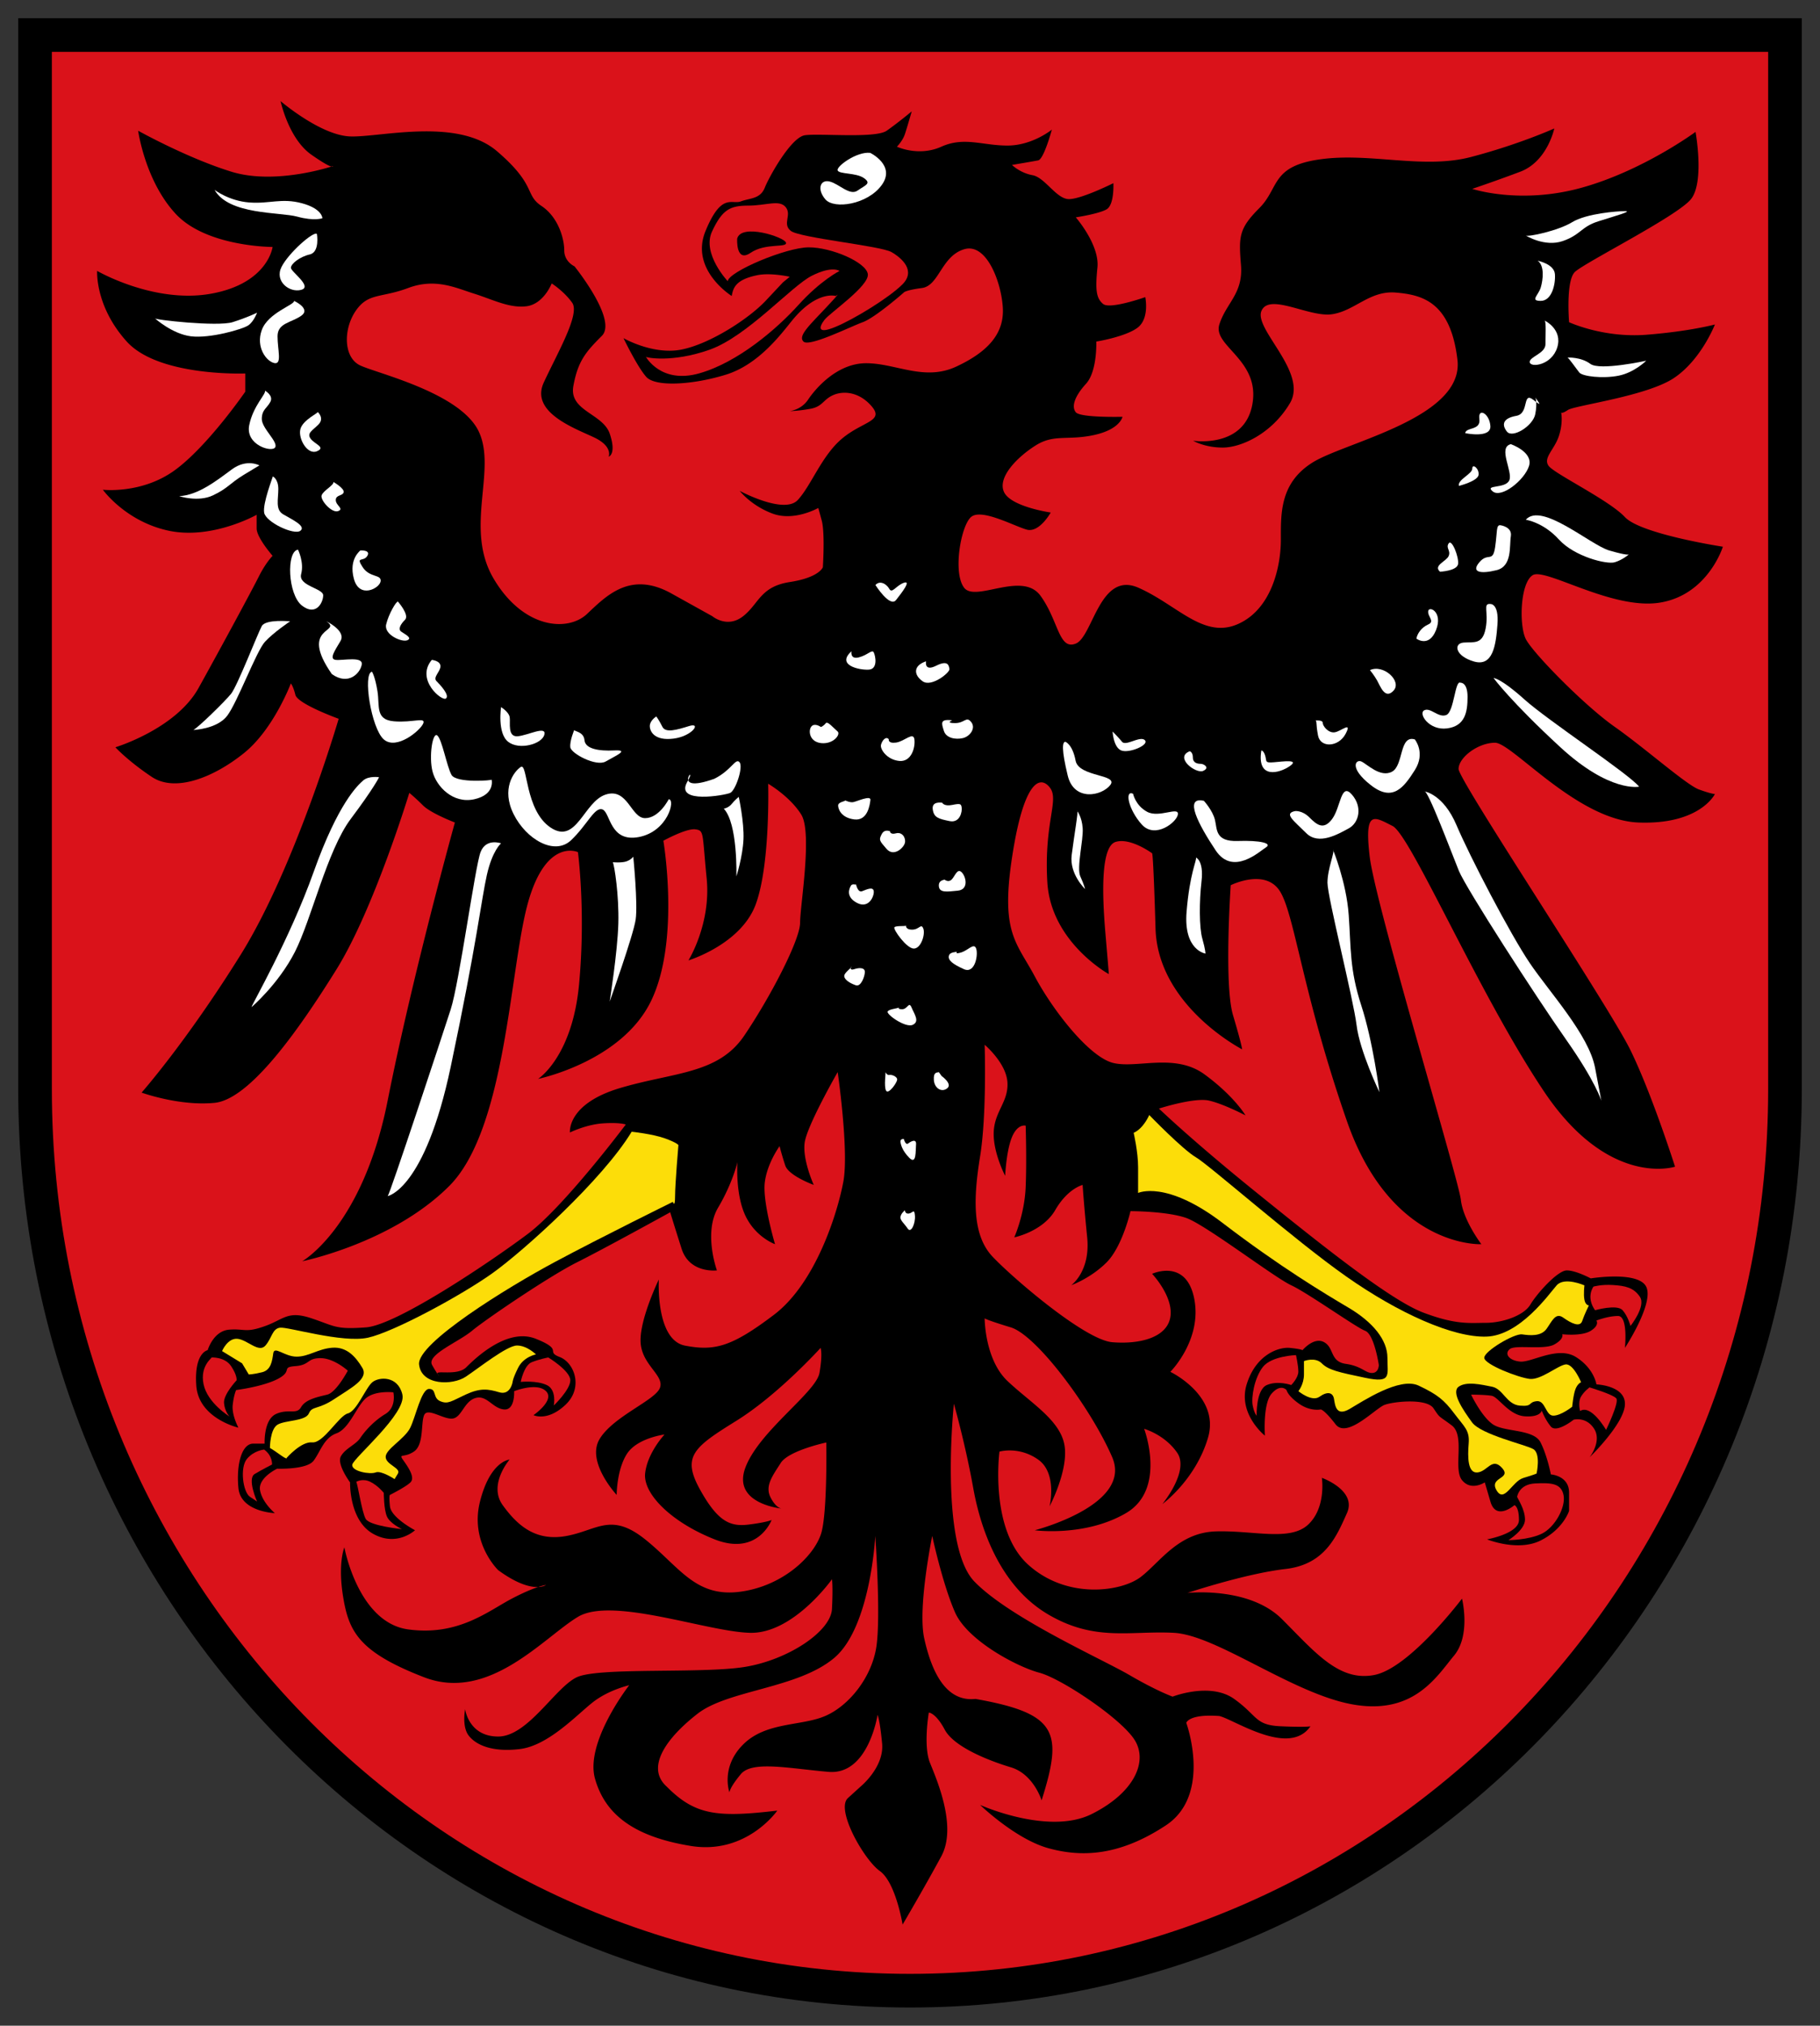 <svg xmlns="http://www.w3.org/2000/svg" id="svg1322" width="500" height="556.323" version="1.0"><rect width="100%" height="100%" fill="#333333" stroke="none"/><defs id="defs1325"><style id="style6" type="text/css"></style></defs><g id="g4183" transform="matrix(.98 0 0 .98 4.996 -42.583)"><path id="path2999" style="fill:#da121a;fill-opacity:1;stroke:none" d="M4.724 347.041c-.01.544 0 1.097 0 1.642M495.29 53.27H4.724v295.414c0 139.45 109.887 252.628 245.283 252.628 135.395 0 245.282-113.177 245.282-252.628v-1.642z"/><path d="M4.724 347.04c-.01.545 0 1.098 0 1.643M495.29 53.269H4.724v295.414c0 139.45 109.887 252.628 245.283 252.628 135.395 0 245.282-113.177 245.282-252.628v-1.642z" style="fill:#da121a;fill-opacity:1;stroke:#000;stroke-width:9.431;stroke-linecap:round;stroke-linejoin:miter;stroke-miterlimit:4;stroke-opacity:1;stroke-dasharray:none;stroke-dashoffset:0" id="path3967"/></g><g id="g4975" transform="translate(4.714 -.96)"><path id="path2563" d="M196.31 82.25s-11.581-7.199-7.2-17.84c4.382-10.642 7.2-7.199 9.703-8.138 2.504-.939 5.32-.626 6.573-3.756 1.252-3.13 7.198-13.771 10.954-14.397 3.756-.626 19.405.939 22.535-1.252 3.13-2.191 6.886-5.32 6.886-5.32s-1.252 4.381-1.878 6.259c-.626 1.878-2.191 3.443-2.191 3.443s5.947 2.817 12.206 0c6.26-2.817 11.268-.313 18.153-.313 6.886 0 12.207-4.382 12.207-4.382s-2.191 8.138-3.756 8.45c-1.565.314-7.199 1.253-7.199 1.253s2.191 2.19 5.634 2.816c3.443.626 6.573 6.573 10.016 6.573 3.443 0 12.206-4.382 12.206-4.382s.313 5.947-1.878 7.199c-2.19 1.252-8.45 2.19-8.45 2.19s6.572 7.513 5.946 13.772c-.625 6.26-.313 8.45 1.565 10.016 1.878 1.565 11.58-1.878 11.58-1.878s1.253 5.947-2.19 8.45c-3.443 2.504-11.268 3.756-11.268 3.756s.313 8.138-2.816 11.58c-3.13 3.444-4.07 6.26-2.817 7.825 1.252 1.565 12.832 1.252 12.832 1.252s-.626 3.443-7.825 5.008c-7.198 1.565-10.954-.313-15.962 2.817-5.008 3.13-10.641 8.764-8.763 12.832 1.877 4.07 12.832 5.634 12.832 5.634s-3.13 5.634-6.573 4.695c-3.443-.94-12.52-5.947-15.336-3.443-2.817 2.504-5.008 15.336-1.878 19.405 3.13 4.069 15.962-4.695 20.97 2.191 5.008 6.886 5.008 15.023 9.703 13.145 4.694-1.877 6.572-20.03 17.214-15.336 10.641 4.695 17.84 14.085 27.23 10.016 9.39-4.07 11.893-15.963 11.893-23.161 0-7.199-.313-15.65 8.764-21.283 9.076-5.634 41.627-12.207 39.749-28.169-1.878-15.962-9.703-17.84-16.901-18.466-7.2-.626-11.268 5.008-17.528 5.947-6.26.939-17.214-5.947-19.405-.94-2.19 5.008 12.833 16.902 7.825 25.353-5.008 8.45-13.459 12.206-18.466 12.206-5.008 0-8.138-1.878-8.138-1.878s14.084 2.191 16.275-10.016c2.191-12.206-10.954-15.962-9.076-21.908 1.878-5.947 6.572-8.451 5.946-16.276-.625-7.824-.625-10.015 5.008-15.649 5.634-5.634 3.13-11.58 16.901-13.458 13.772-1.878 28.17 2.817 41.315-.626 13.145-3.443 22.847-7.825 22.847-7.825s-1.877 9.077-9.39 11.894a418.9 418.9 0 0 1-13.145 4.694s13.146 4.382 30.047-.313c16.901-4.694 31.299-15.336 31.299-15.336s2.503 13.772-1.252 18.466c-3.756 4.695-29.42 17.527-31.925 20.031-2.504 2.504-1.565 13.772-1.565 13.772s9.39 4.382 21.283 3.443c11.894-.94 18.78-2.817 18.78-2.817s-3.756 9.702-11.268 14.71c-7.512 5.008-27.23 7.512-29.108 8.764-1.878 1.252-1.878.625-1.878.625s.626 2.817-.625 6.573c-1.252 3.756-4.382 5.947-2.817 8.138 1.565 2.19 16.588 9.39 20.97 14.084 4.382 4.695 26.916 8.138 26.916 8.138s-4.068 13.145-17.214 15.336c-13.145 2.19-31.611-9.703-35.054-7.512-3.443 2.191-3.756 13.772-1.878 17.528 1.878 3.755 15.962 18.153 24.413 24.1 8.45 5.946 19.718 15.962 23.16 17.214 3.443 1.252 4.383 1.252 4.383 1.252s-4.07 8.45-20.97 7.824c-16.902-.626-34.742-21.909-39.437-21.909-4.694 0-10.015 4.069-10.015 7.199s41.314 65.1 47.26 77.307c5.947 12.207 12.207 31.925 12.207 31.925s-18.153 5.946-35.993-20.657c-17.84-26.604-36.62-70.422-41.627-72.926-5.008-2.504-7.825-4.695-6.26 8.45 1.565 13.146 24.413 88.576 25.039 94.21.626 5.633 5.633 12.206 5.633 12.206s-24.725 1.252-36.932-33.803c-12.206-35.054-14.397-56.963-18.466-63.223-4.069-6.26-13.458-1.565-13.458-1.565s-1.878 27.23.626 35.68c2.503 8.451 2.503 9.39 2.503 9.39s-23.16-11.893-23.787-33.176c-.625-21.283-.938-20.657-.938-20.657s-5.947-4.382-10.016-3.13c-4.069 1.252-3.756 14.084-2.817 25.039.94 10.954.94 11.267.94 11.267s-15.963-8.763-16.902-25.352c-.939-16.588 3.443-22.535.626-25.977-2.817-3.443-7.199-1.252-10.329 19.405-3.13 20.657 1.252 23.16 6.26 32.55 5.008 9.39 15.023 22.222 21.596 23.787 6.573 1.565 16.901-2.817 25.039 3.13 8.137 5.947 11.267 11.267 11.267 11.267s-5.946-3.13-10.015-4.068c-4.069-.94-13.772 2.19-13.772 2.19s9.077 8.764 26.917 23.161c17.84 14.398 36.62 29.421 45.696 32.864 9.077 3.443 12.832 2.817 17.214 2.817 4.382 0 10.329-1.878 12.207-5.008 1.877-3.13 7.511-9.39 10.015-9.39 2.504 0 6.573 2.191 6.573 2.191s13.458-2.19 15.336 2.504c1.878 4.695-5.947 16.588-5.947 16.588s.94-8.763-1.878-8.763c-2.816 0-5.946 1.252-5.946 1.252s.939 1.252-1.565 2.817c-2.504 1.565-7.825.939-7.825.939s.626 1.252-2.19 2.816c-2.818 1.565-10.642 0-12.207 1.252-1.565 1.252-.313 3.13 2.817 3.443 3.13.313 10.328-4.382 15.336-1.252 5.008 3.13 5.634 7.512 5.634 7.512s8.137.313 7.824 5.634c-.313 5.32-9.702 14.397-9.702 14.397s3.443-4.382 1.252-7.825c-2.191-3.442-5.634-2.504-5.634-2.504s-4.695 3.756-6.26 1.878c-1.565-1.878-2.504-4.381-2.504-4.381s-.313 1.878-4.694 1.565c-4.382-.313-7.199-5.321-9.077-5.634-1.878-.313-5.634-.313-5.634-.313s2.817 5.947 5.947 8.138c3.13 2.19 11.268 1.251 13.145 5.007 1.878 3.756 2.817 8.764 2.817 8.764s5.008.313 5.008 5.008v5.007s-1.565 5.008-7.825 8.138-14.71-.313-14.71-.313 8.764-1.565 8.764-5.32c0-3.756-1.252-4.07-1.252-4.07s-5.008 4.382-6.573-.938l-1.565-5.321s-3.756 2.504-6.26-.626c-2.503-3.13.94-12.206-2.816-15.023s-3.13-1.878-5.008-4.695c-1.878-2.817-10.955-1.878-13.458-.939-2.504.939-10.329 9.39-13.459 5.32-3.13-4.068-4.069-4.068-4.069-4.068s-2.817.626-5.946-1.565c-3.13-2.19-3.443-3.756-3.443-3.756s-1.565-1.878-4.069.94c-2.504 2.816-1.878 11.58-1.878 11.58s-7.512-5.947-5.008-14.085c2.504-8.137 8.764-10.328 11.894-10.015 3.13.313 3.443.626 3.443.626s3.13-3.756 5.946-2.191c2.817 1.565 1.565 5.32 5.947 5.946 4.382.626 5.32 2.504 7.199 2.504 1.877 0 1.877-2.19 1.877-2.19s-1.251-8.451-3.755-9.39c-2.504-.94-15.65-10.329-20.344-12.52-4.695-2.19-23.474-16.588-28.795-18.466-5.32-1.878-15.336-1.878-15.336-1.878s-2.191 9.703-6.573 14.085c-4.382 4.381-9.702 6.26-9.702 6.26s5.32-3.757 4.381-13.146c-.939-9.39-1.252-14.397-1.252-14.397s-4.068.939-7.511 6.885c-3.443 5.947-11.268 7.512-11.268 7.512s2.817-6.26 3.13-13.771c.313-7.512 0-16.902 0-16.902s-2.19-.625-3.756 3.13c-1.565 3.756-1.878 10.642-1.878 10.642s-3.442-6.573-3.13-12.207c.313-5.633 4.07-8.137 3.756-13.458-.313-5.32-6.26-10.329-6.26-10.329s.627 19.093-1.251 30.673c-1.878 11.58-2.191 21.596 3.443 27.543 5.633 5.946 25.351 22.848 32.863 23.474 7.512.625 15.023-1.252 15.962-6.886.94-5.634-5.007-11.894-5.007-11.894s9.39-4.381 11.58 6.886c2.191 11.268-6.573 20.031-6.573 20.031s13.772 6.573 10.329 18.153c-3.443 11.58-12.52 18.154-12.52 18.154s7.512-9.077 4.07-14.085c-3.444-5.008-9.077-6.572-9.077-6.572s6.26 16.588-5.008 23.16c-11.268 6.573-25.039 4.695-25.039 4.695s26.917-6.885 21.283-20.03c-5.634-13.146-20.657-33.49-27.856-35.681-7.198-2.191-7.198-2.504-7.198-2.504s0 11.267 6.26 17.214c6.259 5.947 14.397 10.642 15.649 17.527 1.252 6.886-4.07 16.902-4.07 16.902s2.192-9.077-3.129-12.833c-5.32-3.756-10.642-2.19-10.642-2.19s-2.816 21.282 7.825 30.985c10.642 9.702 25.665 7.511 30.986 3.443 5.32-4.07 10.328-12.207 20.657-12.52 10.328-.313 20.344 2.817 25.351-1.878 5.008-4.695 3.756-12.832 3.756-12.832s9.703 3.443 6.886 9.702c-2.817 6.26-5.947 14.085-16.901 15.337-10.955 1.252-26.917 6.572-26.917 6.572s16.901-1.878 25.978 7.2c9.076 9.076 15.65 17.213 25.352 15.335 9.702-1.878 24.1-20.97 24.1-20.97s2.503 10.016-2.191 15.65c-4.695 5.633-10.955 16.275-27.543 13.458-16.588-2.817-37.558-19.092-49.452-19.718-11.893-.626-21.596 2.504-34.428-5.008-12.833-7.512-18.466-22.535-20.657-34.741-2.191-12.207-5.32-23.161-5.32-23.161s-4.07 38.81 5.633 48.826c9.702 10.015 35.054 21.282 42.566 25.664 7.511 4.382 11.893 5.947 11.893 5.947s10.329-4.069 16.901.626c6.573 4.695 5.634 7.199 12.833 7.512 7.198.313 8.137 0 8.137 0-5.876 8.516-20.965-1.874-25.038-2.817-8.45-.626-9.077 1.878-9.077 1.878s7.199 19.718-5.634 28.168c-12.832 8.45-23.16 8.764-32.237 6.26-9.077-2.504-18.78-11.894-18.78-11.894s18.78 8.451 30.673 2.504c11.894-5.946 15.65-14.71 11.58-20.657-4.068-5.946-20.03-16.588-25.977-18.153-5.947-1.565-19.718-8.763-23.161-16.588-3.443-7.825-6.26-20.97-6.26-20.97s-4.068 19.718-2.19 28.169c1.877 8.45 5.633 17.527 14.084 16.588 22.55 4.014 24.09 9.087 18.153 27.856 0 0-2.19-7.2-8.45-9.077-6.26-1.878-15.65-5.634-18.154-10.329-2.504-4.694-4.382-4.694-4.382-4.694s-1.565 9.076.313 13.771 7.512 17.527 3.13 25.665c-4.382 8.137-10.641 18.779-10.641 18.779s-1.878-11.58-6.26-14.71c-4.382-3.13-12.206-16.901-8.764-20.031l3.443-3.13s6.573-5.321 5.947-11.894c-.626-6.572-1.252-7.824-1.252-7.824s-2.504 16.588-13.458 15.649c-10.955-.939-20.97-3.13-24.1.626-3.13 3.756-3.13 5.008-3.13 5.008s-2.504-6.886 3.756-13.146c6.26-6.26 15.962-5.008 22.535-7.824 6.572-2.817 12.832-10.642 14.084-19.093 1.252-8.45-.313-30.36-.313-30.36s-1.252 25.04-11.267 33.49c-10.016 8.45-29.108 8.764-37.559 15.337-8.45 6.572-14.397 14.71-8.45 20.03 7.76 7.808 13.762 8.546 30.36 6.573 0 0-8.451 12.207-23.788 9.703-15.336-2.504-23.473-8.45-26.29-18.466-2.817-10.016 9.39-25.665 9.39-25.665s-5.634 1.252-10.016 4.695c-4.382 3.443-12.207 11.893-20.031 12.832-7.825.94-12.207-1.252-14.085-3.756-1.877-2.504-.939-7.198-.939-7.198s.94 7.511 9.077 7.511c8.138 0 15.65-13.458 21.596-16.275 5.947-2.817 34.116-.939 46.009-2.817 11.893-1.878 23.787-9.702 24.1-15.962.313-6.26 0-8.138 0-8.138s-10.642 15.024-22.535 14.71c-11.894-.312-37.871-10.015-47.261-4.381s-24.413 23.474-42.253 16.588c-17.84-6.886-20.657-12.52-22.222-21.909-1.565-9.39.313-13.771.313-13.771s3.756 20.657 17.527 22.535c13.772 1.878 21.91-5.008 28.482-8.45 6.573-3.444 9.39-3.757 9.39-3.757s-3.756 2.817-13.146-4.069c0 0-7.825-7.511-5.008-18.779 2.817-11.267 8.138-11.58 8.138-11.58s-5.947 6.886-1.878 12.52c4.069 5.633 9.077 10.015 17.527 8.45 8.45-1.565 12.207-6.573 21.596.939 9.39 7.511 13.771 15.962 25.978 14.397 12.206-1.565 20.97-10.328 22.535-16.588 1.565-6.26 1.252-24.413 1.252-24.413s-10.329 2.19-12.52 5.634c-2.19 3.443-4.381 6.26-2.817 9.39 1.565 3.13 3.13 3.13 3.13 3.13s-13.771-1.253-10.015-11.268c3.756-10.016 19.405-20.657 20.344-25.978.939-5.32.313-6.886.313-6.886s-11.58 12.833-23.161 20.031c-11.58 7.199-15.024 9.703-10.016 18.78 5.008 9.076 8.45 10.328 13.459 9.702 5.007-.626 6.26-1.252 6.26-1.252s-3.756 10.016-15.65 5.32c-11.893-4.694-19.718-12.519-19.092-18.152.626-5.634 5.32-10.642 5.32-10.642s-7.51.94-10.328 5.32c-2.817 4.383-2.817 11.268-2.817 11.268s-8.45-9.076-4.694-15.336c3.755-6.26 15.336-10.641 16.588-14.084 1.252-3.443-5.008-6.26-5.32-12.52-.314-6.26 5.007-17.214 5.007-17.214s-.939 16.588 7.199 18.153c8.137 1.565 12.832.313 24.412-8.45 11.58-8.764 17.528-28.169 19.092-36.62 1.565-8.45-1.564-30.046-1.564-30.046s-8.451 14.71-9.077 19.405c-.626 4.695 2.504 11.58 2.504 11.58s-6.886-2.503-7.825-5.32c-.939-2.817-1.565-5.321-1.565-5.321s-3.443 4.695-4.069 10.015c-.625 5.321 2.817 16.902 2.817 16.902s-5.32-1.878-8.137-7.825-2.191-14.71-2.191-14.71-1.252 5.633-5.321 12.52c-4.069 6.885-.313 17.213-.313 17.213s-7.512.94-9.703-5.946c-2.19-6.886-3.13-10.016-3.13-10.016s-18.153 10.016-25.664 13.771c-7.512 3.756-25.04 15.65-28.795 18.78-3.756 3.13-12.52 6.572-10.954 9.39 1.565 2.816 2.504 3.755 1.565 2.503-.94-1.252 5.32.626 7.824-1.878 2.504-2.504 11.268-10.954 19.092-7.825 7.825 3.13 2.504 3.443 6.573 5.008 4.069 1.565 6.573 8.45 1.565 13.146-5.008 4.694-8.764 2.816-8.764 2.816s5.947-4.068 3.443-6.572c-2.504-2.504-8.763 0-8.763 0s.313 5.32-2.817 5.008c-3.13-.313-4.695-4.07-7.825-3.13-3.13.939-3.756 5.32-6.26 5.633-2.503.313-6.885-3.13-7.824-.939-.94 2.191 0 8.138-2.817 10.016-2.817 1.878-4.382.313-2.817 2.504 1.565 2.19 3.13 4.695 1.878 5.947-1.252 1.252-5.634 3.442-5.634 3.442s-.313 0 0 3.13 6.886 6.573 6.886 6.573-5.008 4.695-11.58.939c-6.573-3.756-6.26-14.084-6.26-14.084s-3.756-5.008-2.504-7.2c1.252-2.19 4.069-3.129 5.32-5.007 1.252-1.878 3.756-4.695 6.886-6.573 3.13-1.877 2.191-5.946 2.191-5.946s-5.32-.626-7.825 1.878c-2.503 2.504-4.381 8.137-7.824 9.39-3.443 1.251-4.382 5.007-6.26 7.51-1.878 2.505-10.015 2.192-10.015 2.192s-5.321 2.504-4.695 5.946c.626 3.443 4.069 6.26 4.069 6.26s-9.39-.313-10.016-6.885c-.626-6.573.94-12.207 4.069-12.207h3.13s-.313-6.573 3.13-8.138c3.442-1.564 5.633.313 6.885-1.877 1.252-2.191 4.695-2.817 7.199-3.443 2.504-.626 5.634-6.573 5.634-6.573s-3.756-3.443-7.512-3.443-2.817 1.878-6.886 2.191c-4.068.313-.625 1.252-4.694 3.443-4.07 2.19-11.58 3.13-11.58 3.13s-.627 1.252-.94 4.069c-.313 2.816 1.565 6.26 1.565 6.26s-10.954-2.505-11.58-11.581c-.626-9.077 3.13-9.703 3.13-9.703s1.564-5.32 5.946-5.633c4.382-.313 4.382.938 9.703-.94 5.32-1.877 6.26-4.381 12.832-2.19 6.573 2.19 6.573 3.13 15.023 2.504 8.451-.626 34.429-18.154 44.444-25.665 10.016-7.512 26.917-30.047 26.917-30.047s-1.565-.626-6.26-.313c-4.694.313-9.076 2.504-9.076 2.504s-.94-7.824 13.771-12.206c14.71-4.382 26.917-3.756 34.116-14.398 7.198-10.641 15.336-26.29 15.336-30.985s3.443-24.726.313-29.734c-3.13-5.007-9.077-8.45-9.077-8.45s.626 22.222-3.443 33.176c-4.069 10.955-18.466 15.336-18.466 15.336s6.26-10.015 5.008-22.535c-1.252-12.519-.626-13.145-3.13-13.458-2.504-.313-8.764 3.13-8.764 3.13s4.695 27.543-3.442 44.13c-8.138 16.59-30.986 21.284-30.986 21.284s9.39-5.947 11.268-25.978c1.878-20.031-.313-36.306-.313-36.306s-8.764-4.069-13.772 14.084c-5.007 18.153-5.946 61.971-21.596 77.62-15.649 15.65-40.375 20.657-40.375 20.657s16.588-9.39 23.474-44.13c6.886-34.742 18.466-76.369 18.466-76.369s-6.572-2.504-8.763-4.695c-2.191-2.19-3.756-3.442-3.756-3.442s-9.703 31.924-20.031 48.512c-10.329 16.589-23.787 35.68-33.49 36.62-9.702.939-20.03-2.817-20.03-2.817s12.206-13.772 27.23-37.872c15.022-24.1 26.916-64.788 26.916-64.788s-11.268-4.068-11.894-6.572c-.626-2.504-1.252-3.13-1.252-3.13s-4.694 12.52-12.832 19.092c-8.138 6.573-18.78 10.955-25.352 6.573-6.572-4.382-10.015-8.138-10.015-8.138s16.588-5.008 22.848-16.275c6.26-11.268 14.71-26.917 16.588-30.673 1.878-3.755 3.756-5.633 3.756-5.633s-4.382-5.008-4.382-7.512v-3.756s-12.207 6.886-24.1 4.382c-11.893-2.504-18.153-11.268-18.153-11.268s10.641 1.252 19.718-5.32c9.076-6.573 19.405-21.596 19.405-21.596v-5.008s-23.787.939-32.55-8.764c-8.764-9.702-8.138-19.405-8.138-19.405s15.65 9.077 31.298 6.26c15.65-2.817 16.902-12.832 16.902-12.832s-18.153 0-26.604-9.077c-8.45-9.077-10.329-22.848-10.329-22.848s13.459 7.512 25.665 11.268c12.207 3.755 27.856-1.565 27.856-1.565s.313 1.252-5.947-3.13-8.45-14.71-8.45-14.71 10.954 9.389 19.092 9.702c8.137.313 29.42-5.32 40.375 4.069 10.954 9.39 7.511 11.893 12.206 15.023 4.695 3.13 6.26 9.077 6.26 12.207 0 3.13 2.817 4.381 2.817 4.381s11.893 14.71 7.511 19.092c-4.381 4.382-6.572 6.886-7.824 13.772-1.252 6.885 8.137 7.511 10.015 13.145 1.878 5.634-.313 6.26-.313 6.26s1.252-2.817-4.069-5.32c-5.32-2.505-17.527-6.887-13.77-15.024 3.755-8.138 10.015-18.78 7.824-21.91-2.191-3.129-5.634-5.32-5.634-5.32s-2.19 5.634-6.886 6.26c-4.694.626-9.39-1.878-14.397-3.443-5.008-1.565-10.641-4.382-18.153-1.565-7.512 2.817-10.955 1.252-14.397 6.26-3.443 5.008-3.443 12.832 1.252 15.023 4.694 2.19 27.542 7.512 32.55 18.153 5.008 10.642-4.069 26.604 4.069 40.375 8.137 13.772 20.344 14.71 25.665 9.703 5.32-5.008 11.893-11.894 23.16-5.634l11.268 6.26s4.069 3.443 8.45 0c4.382-3.443 4.695-8.138 12.833-9.39 8.138-1.252 9.076-4.069 9.076-4.069s.626-9.39-.312-12.832l-.94-3.443s-6.572 3.756-12.519 1.565c-5.947-2.19-9.076-6.26-9.076-6.26s12.206 6.573 15.962 2.504c3.756-4.068 6.573-12.206 12.206-16.9 5.634-4.696 11.58-4.696 8.138-8.764-3.443-4.07-7.825-4.382-10.642-3.13-2.817 1.252-2.817 3.13-6.26 3.756-3.442.625-5.633.625-5.633.625s3.13-.313 5.008-3.13c1.878-2.816 7.824-10.015 15.962-10.015s15.962 5.008 24.726.939c8.763-4.069 13.145-9.077 12.832-15.962-.313-6.886-4.382-18.153-10.641-16.276-6.26 1.878-6.886 10.016-11.58 10.642-4.696.626-5.008 1.252-5.008 1.252s-7.825 6.886-11.268 8.137c-3.443 1.252-14.71 6.886-16.275 5.321-1.565-1.565 1.565-4.382 6.26-9.39 4.694-5.007 2.647-3.12 2.647-3.12s-5.167-1.66-11.981 6.66c-2.975 3.633-9.133 12.11-18.21 14.927-9.076 2.817-19.404 3.443-21.908.626-2.504-2.817-6.26-10.642-6.26-10.642s8.138 4.695 15.962 3.13c7.825-1.565 18.466-8.45 23.161-13.458l4.695-5.008 1.862-1.52s-5.204-1.193-8.91-.437c-5.93 1.21-6.636 3.432-7.036 5.713z" style="fill:#000;fill-rule:evenodd;stroke:none"/><path id="path2566" d="M172.724 98.942s4.109 7.568 14.704 4.541c10.594-3.027 21.19-12.108 27.244-18.811 6.054-6.703 11.243-9.298 11.243-9.298s-1.946-1.513-7.568 1.298c-5.621 2.81-17.73 16.649-28.108 20.325-10.38 3.675-17.515 2.162-17.515 1.945z" style="fill:#da121a;fill-opacity:1;fill-rule:evenodd;stroke:none"/><path id="path2568" d="M195.212 78.185s-7.136-7.568-4.325-13.622 4.973-7.135 9.946-7.135c4.974 0 8.586-1.73 10.316.432 1.73 2.162-1.018 4.54 1.36 6.487 2.379 1.946 24.65 4.108 27.677 5.838 3.027 1.73 6.703 5.19 3.027 8.865-3.676 3.676-13.19 9.514-18.379 11.676-5.19 2.162-4.54 0-3.027-1.946s12.324-9.298 11.892-12.54c-.432-3.244-9.946-7.352-16.217-7.352-6.27 0-22.054 6.702-22.27 9.297z" style="fill:#da121a;fill-opacity:1;fill-rule:evenodd;stroke:none"/><path id="path2570" d="M197.806 66.51s-.432 6.702 3.676 3.891c4.108-2.81 10.163-1.297 9.73-2.81-.432-1.514-12.325-5.406-13.406-1.082z" style="fill:#000;fill-rule:evenodd;stroke:none"/><path id="path2572" d="M234.348 42.941s7.083 3.407 3.19 8.813c-3.891 5.405-13.136 6.755-15.515 3.944-2.378-2.81-1.387-5.532 1.208-4.883 2.595.648 5.495 3.992 7.657 2.478 2.162-1.513 3.892-1.92 1.73-3.433s-6.777-1.018-7.21-2.099c-.432-1.08 5.264-5.252 8.94-4.82z" style="fill:#fff;fill-rule:evenodd;stroke:none"/><path id="path4514" d="M168.82 311.767s5.81.61 9.174 1.834c3.363 1.223 3.669 1.835 3.669 1.835s-.917 10.702-.917 14.066c0 3.364-.612 1.53-.612 1.53s-19.265 9.478-32.413 16.511c-13.15 7.033-37.918 22.323-37.306 28.132.611 5.81 9.174 5.81 12.843 3.364 3.67-2.446 11.314-8.562 14.066-8.562 2.752 0 5.198 2.446 5.198 2.446s-3.363.612-4.892 3.67c-1.53 3.058-1.53 3.975-1.53 3.975s-.61 3.67-3.669 2.752c-3.057-.917-5.198-1.223-9.173.611-3.975 1.835-4.893 2.752-7.033 1.835-2.14-.917-.917-3.364-3.058-3.364-2.14 0-3.67 7.645-5.198 10.703-1.53 3.058-6.728 5.81-6.728 7.95 0 2.14 4.281 3.058 3.364 4.587l-.917 1.529s-3.67-2.446-5.199-1.835c-1.529.612-6.727-.306-6.421-2.14.306-1.835 14.983-14.066 13.76-19.265-1.223-5.198-6.421-4.892-8.256-3.363-1.835 1.529-4.28 7.95-6.727 8.562-2.446.611-6.727 8.256-9.785 7.95-3.058-.306-7.033 4.281-7.033 4.281s.306.611-1.835-.917c-2.14-1.53-2.752-1.835-2.752-1.835s0-5.198 2.14-6.421c2.141-1.224 7.645-.918 8.562-3.058.918-2.14 2.447-.918 7.033-3.976 4.587-3.057 9.48-5.504 7.645-8.561-1.835-3.058-4.281-5.81-8.256-5.505-3.975.307-6.422 2.447-9.785 2.447-3.364 0-6.116-3.058-6.422-.918-.306 2.14-.611 4.587-3.058 5.199-2.446.611-3.669.611-3.669.611l-1.835-3.058-5.504-3.364s1.53-3.669 4.281-3.363c2.752.306 5.81 3.975 7.645 1.835s1.835-4.587 3.975-4.893c2.14-.306 17.124 4.281 24.157 2.752 7.033-1.529 25.686-11.62 34.248-17.735 8.562-6.116 30.272-25.686 38.223-38.835z" style="fill:#fcdd09;fill-opacity:1;fill-rule:evenodd;stroke:none"/><path id="path4516" d="M306.729 312.072s1.223 5.199 1.223 9.48v7.033s7.644-3.67 23.24 8.256c15.594 11.925 27.826 19.264 34.553 23.24 6.727 3.975 10.702 8.867 10.702 13.76 0 4.892 1.223 7.033-6.115 5.504-7.34-1.529-10.091-2.14-11.926-3.975-1.835-1.835-4.892-.612-4.892-.612v3.67c0 2.752-1.53 4.587-1.53 4.587s3.67 3.057 5.81 1.528c2.14-1.528 3.67-1.223 3.976.612.306 1.835.611 4.892 4.28 2.752 3.67-2.14 13.76-8.868 18.96-6.422 5.198 2.447 7.032 3.976 9.784 7.645 2.752 3.67 4.281 4.587 3.975 8.256-.305 3.67-.305 8.256 2.447 7.95 2.752-.305 3.975-4.28 6.727-1.223 2.752 3.058-3.67 2.447-1.529 6.116 2.14 3.67 4.281-2.446 7.339-3.364 3.058-.917 3.67-1.223 3.67-1.223s1.223-5.504-.918-6.727c-2.14-1.223-14.372-3.975-16.818-7.339-2.446-3.363-5.81-8.256-3.67-9.785 2.141-1.529 6.116-.611 9.174 0s3.975 4.893 7.645 5.199c3.669.305 2.14-.918 4.586-1.224 2.447-.305 2.447 3.976 4.587 3.976 2.14 0 5.198-2.447 5.198-2.447s.306-3.363.918-4.892c.612-1.53 1.529-1.835 1.529-1.835s-2.14-5.198-4.281-4.892c-2.14.306-6.727 4.28-9.785 3.975-3.058-.306-12.538-3.975-12.538-5.81 0-1.835 8.257-6.727 10.397-6.422 2.14.306 5.199.612 6.727-1.529 1.53-2.14 2.447-4.586 4.587-3.057 2.14 1.528 4.587 2.752 5.198.917.612-1.835 1.835-4.281 1.835-4.281s-.917 0-1.223-1.529c-.306-1.529 0-3.975 0-3.975s-5.504-2.446-7.645 0c-2.14 2.446-10.09 13.76-19.264 14.066-9.173.306-24.157-6.422-38.529-16.512-14.372-10.091-37.611-30.579-41.28-32.72-3.67-2.14-12.843-11.62-12.843-11.62s-1.53 3.67-4.281 4.893z" style="fill:#fcdd09;fill-opacity:1;fill-rule:evenodd;stroke:none"/><path id="path4519" d="M53.37 373.76s3.676-.216 5.406 2.379c1.73 2.595 1.513 3.892 1.513 3.892s-3.676 3.892-3.46 6.27c.217 2.379 1.514 3.676 1.514 3.676s-6.054-3.676-7.135-8.865c-1.081-5.19 2.595-7.352 2.162-7.352z" style="fill:#da121a;fill-opacity:1;fill-rule:evenodd;stroke:none"/><path id="path4521" d="M67.857 399.058s-2.81.217-4.757 2.595c-1.946 2.378-1.081 9.081.865 10.379l1.946 1.297s-2.811-6.27-.649-7.568c2.162-1.297 4.757-2.594 4.757-2.594s.216-2.379-2.162-4.109z" style="fill:#da121a;fill-opacity:1;fill-rule:evenodd;stroke:none"/><path id="path4523" d="M93.155 407.924s1.73-1.082 3.892 0c2.162 1.08 3.676 3.027 3.676 3.027s0 4.54.865 6.486c.864 1.946 4.108 3.46 4.108 3.46s-8.865-.865-9.946-2.811c-1.082-1.946-2.163-9.514-2.595-10.162z" style="fill:#da121a;fill-opacity:1;fill-rule:evenodd;stroke:none"/><path id="path4525" d="M138.345 380.463s.865-4.54 3.027-5.405c2.163-.865 4.541-1.298 4.541-1.298s6.054 3.676 6.054 6.27c0 2.596-4.54 6.92-4.54 6.92s.864-4.324-1.946-5.622c-2.811-1.297-6.92-.865-7.136-.865z" style="fill:#da121a;fill-opacity:1;fill-rule:evenodd;stroke:none"/><path id="path4527" d="M350.026 381.328s1.946-1.946 1.946-3.675c0-1.73-.648-4.541-.648-4.541s-6.703.216-9.082 3.243c-2.378 3.027-3.243 8.433-2.81 10.595.432 2.162 1.08 2.81 1.08 2.81s-.216-7.134 2.811-8.432c3.027-1.297 6.703 0 6.703 0z" style="fill:#da121a;fill-opacity:1;fill-rule:evenodd;stroke:none"/><path id="path4529" d="M412.082 412.032s.432-3.46 4.973-3.676c4.54-.217 7.136 0 7.784 3.243.649 3.244-2.378 8.865-6.054 10.595-3.676 1.73-9.081 1.73-9.081 1.73s4.54-2.811 4.54-5.622c0-2.81-1.946-5.622-2.162-6.27z" style="fill:#da121a;fill-opacity:1;fill-rule:evenodd;stroke:none"/><path id="path4531" d="M429.38 388.464s-.649-2.379.216-3.892c.865-1.514 2.379-2.595 2.379-2.595s6.486 1.946 7.351 3.027c.865 1.081-2.81 8.649-2.81 8.649s-4.109-7.135-7.136-5.19z" style="fill:#da121a;fill-opacity:1;fill-rule:evenodd;stroke:none"/><path id="path4533" d="M433.488 360.787s6.054-1.73 7.568 0c1.513 1.73 2.162 4.325 2.162 4.325s4.325-5.406 2.595-8c-1.73-2.595-4.108-3.028-7.352-3.244-3.243-.216-5.405.432-5.405.432s-2.163 2.811.432 6.487z" style="fill:#da121a;fill-opacity:1;fill-rule:evenodd;stroke:none"/><path id="path4535" d="M194.13 223.054s1.298-.217 2.163-1.297c.865-1.082 1.946-1.946 1.946-1.946s1.513 6.919 1.297 11.675c-.216 4.757-1.946 10.163-1.946 10.163s.432-14.487-3.46-18.595z" style="fill:#fff;fill-rule:evenodd;stroke:none"/><path id="path4537" d="M163.643 237.757s2.379.216 3.676-.216c1.297-.433 1.946-1.298 1.946-1.298s1.297 12.973.649 17.298c-.65 4.324-7.136 22.487-7.136 22.487s2.163-13.622 2.379-21.406c.216-7.784-1.081-16-1.514-16.865z" style="fill:#fff;fill-rule:evenodd;stroke:none"/><path id="path4539" d="M101.804 329.435s10.162-1.73 17.297-35.46c7.136-33.731 8.433-46.056 9.947-52.759 1.513-6.702 3.892-8.648 3.892-8.648s-4.108-1.514-5.622 2.378c-1.514 3.892-5.838 35.893-8.217 43.244-2.378 7.352-16.649 50.596-17.297 51.245z" style="fill:#fff;fill-rule:evenodd;stroke:none"/><path id="path4541" d="M64.397 277.542s7.352-6.27 11.893-15.136c4.54-8.865 8.865-27.892 15.351-36.541 6.487-8.65 7.784-11.46 7.784-11.46s-2.81-.432-4.324.865c-1.514 1.297-6.92 6.27-13.622 25.082-6.703 18.81-17.298 36.974-17.082 37.19z" style="fill:#fff;fill-rule:evenodd;stroke:none"/><path id="path4543" d="M48.397 201.432s6.487-.217 9.298-3.892c2.81-3.676 8-17.73 10.378-20.325 2.379-2.595 6.92-5.622 6.92-5.622s-6.704-.649-7.785 1.297c-1.08 1.946-6.703 16.433-8.432 18.595-1.73 2.163-9.298 9.514-10.38 9.947z" style="fill:#fff;fill-rule:evenodd;stroke:none"/><path id="path4545" d="M44.505 137.214s5.19 1.73 9.298-.217c4.108-1.946 4.54-3.243 8.432-5.621 3.892-2.379 4.325-2.595 4.325-2.595s-3.46-1.946-7.568 1.081-9.298 7.135-14.487 7.352z" style="fill:#fff;fill-rule:evenodd;stroke:none"/><path id="path4547" d="M37.802 88.348s4.757 4.324 9.946 4.973c5.19.649 14.27-1.946 15.785-3.027 1.513-1.081 2.378-3.46 2.378-3.46s-2.595 1.297-6.703 2.595c-4.108 1.297-21.838-.649-21.406-1.081z" style="fill:#fff;fill-rule:evenodd;stroke:none"/><path id="path4549" d="M54.235 53.103s3.892 3.028 9.514 3.46c5.621.432 8.865-1.297 14.487.217 5.621 1.513 5.621 4.108 5.621 4.108s-2.162.865-6.919-.432c-4.757-1.298-18.811-.433-22.703-7.352z" style="fill:#fff;fill-rule:evenodd;stroke:none"/><path id="path5520" d="M291.214 223.703s1.297 1.513 1.514 4.756c.216 3.244-1.73 10.812-.65 13.19 1.082 2.378 1.298 3.46 1.298 3.46s-4.324-4.109-3.676-9.298c.65-5.19 1.946-12.541 1.514-12.108z" style="fill:#fff;fill-rule:evenodd;stroke:none"/><path id="path5522" d="M323.864 236.46s2.162.864 1.513 6.486-.649 12.757.216 15.784c.865 3.028.865 4.109.865 4.109s-6.054-.865-5.19-11.46c.865-10.595 2.811-14.055 2.595-14.92z" style="fill:#fff;fill-rule:evenodd;stroke:none"/><path id="path5524" d="M361.486 234.297s3.676 8.865 4.325 17.947c.648 9.081.216 14.92 3.46 24.865 3.242 9.947 4.972 23.785 4.972 23.785s-5.405-11.244-6.27-18.38c-.865-7.134-8-35.243-8-39.135 0-3.892 2.162-8.65 1.513-9.082z" style="fill:#fff;fill-rule:evenodd;stroke:none"/><path id="path5526" d="M386.568 218.297s5.19.649 8.865 9.298c3.676 8.648 14.703 29.838 20.109 37.838 5.405 8 16.216 19.676 17.946 28.758l1.73 9.081s-1.514-5.19-9.73-16.865c-8.217-11.676-27.46-41.515-29.406-46.272-1.946-4.757-8.65-22.703-9.514-21.838z" style="fill:#fff;fill-rule:evenodd;stroke:none"/><path id="path5528" d="M445.596 217s-8 1.73-21.622-10.811-18.379-19.028-18.379-19.028 1.946 0 8.433 5.838 28.541 20.325 31.568 24z" style="fill:#fff;fill-rule:evenodd;stroke:none"/><path id="path5530" d="M414.46 143.7s4.757.65 9.082 5.406c4.324 4.757 13.19 6.92 15.352 6.27 2.162-.648 3.892-2.162 3.892-2.162s-.217.432-5.406-1.08c-5.19-1.515-18.595-13.407-22.92-8.434z" style="fill:#fff;fill-rule:evenodd;stroke:none"/><path id="path5532" d="M414.46 65.644s5.19 3.244 10.163 1.514c4.973-1.73 4.973-3.892 9.73-5.406 4.757-1.513 9.514-2.81 7.352-2.81-2.163 0-10.595.648-14.487 3.027-3.892 2.378-12.109 4.108-12.757 3.675z" style="fill:#fff;fill-rule:evenodd;stroke:none"/><path id="path5534" d="M425.92 99.159s3.676-.217 6.27 1.73c2.595 1.945 15.353-.865 15.353-.865s-3.244 3.243-7.568 4.108c-4.325.865-9.946.216-10.811-.865-.865-1.081-2.811-3.892-3.244-4.108z" style="fill:#fff;fill-rule:evenodd;stroke:none"/><path id="path5536" d="M417.704 72.563s4.54.865 4.757 3.676c.216 2.811-.865 7.352-3.892 7.352s-.649-1.514 0-3.676c.648-2.162 1.08-6.054-.865-7.352z" style="fill:#fff;fill-rule:evenodd;stroke:none"/><path id="path5538" d="M419.65 88.996s4.973 2.379 3.46 7.352c-1.514 4.973-7.352 5.622-7.568 4.108-.217-1.514 4.324-2.378 4.324-4.973 0-2.595.217-6.054-.217-6.487z" style="fill:#fff;fill-rule:evenodd;stroke:none"/><path id="path5540" d="M417.055 109.97s.649 1.513 0 4.757c-.649 3.243-6.27 6.703-7.784 4.757-1.513-1.946-1.08-3.676 2.595-4.325 3.676-.649 1.513-6.919 4.757-4.324 3.243 2.594.432-.433.432-.865z" style="fill:#fff;fill-rule:evenodd;stroke:none"/><path id="path5542" d="M410.352 122.943s6.27 2.162 4.973 6.054c-1.297 3.892-7.567 8.865-9.946 6.92-2.378-1.947 3.46-.65 4.54-3.028 1.082-2.378-3.242-9.081.433-9.946z" style="fill:#fff;fill-rule:evenodd;stroke:none"/><path id="path5544" d="M407.541 145.214s3.244.432 2.811 3.027c-.432 2.595.433 8.217-3.892 9.298-4.324 1.08-7.135.648-4.757-2.163 2.379-2.81 3.676.217 4.325-4.108.649-4.324.216-6.27 1.513-6.054z" style="fill:#fff;fill-rule:evenodd;stroke:none"/><path id="path5546" d="M404.73 166.836s2.38-.216 1.947 5.622c-.433 5.838-1.298 11.676-6.487 10.162-5.19-1.513-5.622-4.973-2.81-5.189 2.81-.216 5.188.649 6.053-3.892.865-4.54-.865-6.919 1.298-6.703z" style="fill:#fff;fill-rule:evenodd;stroke:none"/><path id="path5548" d="M396.514 188.458s1.946-.216 1.946 3.892c0 4.109-.649 8-5.622 8.65-4.973.648-8-4.109-6.27-4.974 1.73-.865 3.892 2.162 6.054 1.297 2.162-.864 2.379-9.73 3.892-8.865z" style="fill:#fff;fill-rule:evenodd;stroke:none"/><path id="path5550" d="M383.973 204.026s3.027 3.676 0 8.433-6.054 8.865-12.108 4.108c-6.054-4.757-4.108-7.135-2.595-6.486 1.514.648 5.19 4.54 8.433 2.81 3.243-1.73 1.946-10.162 6.27-8.865z" style="fill:#fff;fill-rule:evenodd;stroke:none"/><path id="path5552" d="M351.108 223.703s1.945-.217 3.891 1.73c1.947 1.945 3.893 3.675 6.271.432 2.378-3.244 2.378-10.163 5.405-6.703 3.028 3.46 1.947 7.784-.864 9.297-2.811 1.514-8.217 4.757-11.676 1.298-3.46-3.46-6.27-5.406-3.027-6.055z" style="fill:#fff;fill-rule:evenodd;stroke:none"/><path id="path5554" d="M326.026 220.892s2.378 2.594 3.027 5.189 0 6.054 6.27 5.838c6.27-.216 9.514.649 7.784 1.73-1.73 1.08-9.08 8-13.838.865-4.757-7.136-8.865-14.92-3.243-13.622z" style="fill:#fff;fill-rule:evenodd;stroke:none"/><path id="path5556" d="M306.566 218.946s.649 3.243 3.892 4.973 8.649-1.514 8.432.648c-.216 2.163-6.27 6.92-9.946 2.811-3.675-4.108-4.757-9.513-2.378-8.432z" style="fill:#fff;fill-rule:evenodd;stroke:none"/><path id="path5558" d="M287.97 204.675s1.947.649 2.812 5.19c.865 4.54 11.892 3.675 9.513 6.702-2.378 3.027-9.946 4.54-11.676-2.594-1.73-7.136-1.513-9.298-.648-9.298z" style="fill:#fff;fill-rule:evenodd;stroke:none"/><path id="path5560" d="M191.536 214.837c4.757-2.378 5.838-5.838 6.919-4.54 1.081 1.297-1.081 7.784-2.595 8.432-1.513.65-14.919 3.028-11.892-2.81 3.633-6.354-5.215 3.495 7.568-1.082z" style="fill:#fff;fill-rule:evenodd;stroke:none"/><path id="path5562" d="M178.995 220.46s-2.595 5.188-6.487 5.188-4.757-8.432-10.81-6.486c-6.055 1.946-8 13.838-15.136 9.081-7.136-4.757-6.27-17.946-8.217-16.649-1.946 1.297-5.405 6.054-1.946 12.973 3.46 6.92 11.244 11.46 15.784 7.136 4.541-4.325 6.487-9.298 8.65-8.433 2.162.865 1.945 9.081 9.946 7.568 8-1.514 10.162-10.379 8.216-10.379z" style="fill:#fff;fill-rule:evenodd;stroke:none"/><path id="path5564" d="M130.345 215.054s1.081 4.108-4.757 5.405c-5.838 1.298-10.378-3.46-11.46-7.568-1.08-4.108 0-11.027 1.298-9.946 1.297 1.081 2.594 8.433 3.892 10.811 1.297 2.379 11.676 1.514 11.027 1.298z" style="fill:#fff;fill-rule:evenodd;stroke:none"/><path id="path5566" d="M97.48 185.431s.864 1.298 1.513 5.406c.649 4.108-.649 7.784 4.54 8.216 5.19.432 8.866-1.297 8 .649-.864 1.946-7.35 7.352-10.81 4.324-3.46-3.027-5.838-18.162-3.244-18.595z" style="fill:#fff;fill-rule:evenodd;stroke:none"/><path id="path5568" d="M84.939 171.593s5.526 2.604 3.891 5.406c-1.513 2.594-3.243 4.973-1.297 5.189 1.946.216 7.568-1.081 7.135 1.297-.432 2.379-3.675 5.838-8.216 2.595-9.243-13.22 3.104-11.358-1.513-14.487z" style="fill:#fff;fill-rule:evenodd;stroke:none"/><path id="path5570" d="M77.154 151.917s1.73 3.46.865 6.703c-.865 3.243 6.055 3.892 6.055 5.838 0 1.946-1.946 5.838-5.838 2.81-3.892-3.026-4.325-14.919-1.082-15.351z" style="fill:#fff;fill-rule:evenodd;stroke:none"/><path id="path5572" d="M70.235 131.808s1.514.649 1.514 3.46c0 2.81-.865 5.621 1.297 6.919 2.163 1.297 6.487 3.243 4.757 4.54-1.73 1.298-9.514-2.378-9.946-4.973-.432-2.594 2.378-9.73 2.378-9.946z" style="fill:#fff;fill-rule:evenodd;stroke:none"/><path id="path5574" d="M68.073 108.24s2.379 1.297 1.514 3.027c-.865 1.73-2.379 2.162-2.379 4.757 0 2.595 4.541 6.27 3.676 7.784-.865 1.514-8.216-.649-7.135-6.054 1.08-5.406 4.757-8.65 4.324-9.514z" style="fill:#fff;fill-rule:evenodd;stroke:none"/><path id="path5576" d="M76.073 83.59s4.757 2.163 1.946 4.109c-2.81 1.946-6.486 1.946-6.486 5.622s1.297 7.784-.865 7.351c-2.162-.432-5.19-4.324-3.46-9.081 1.73-4.757 9.082-6.92 8.865-8z" style="fill:#fff;fill-rule:evenodd;stroke:none"/><path id="path5578" d="M82.344 65.212s.865 4.973-1.946 5.622c-2.811.648-5.19 2.594-5.19 3.675 0 1.082 6.055 5.19 2.811 6.055-3.243.864-7.351-2.379-5.405-6.27 1.946-3.893 8.865-9.947 9.73-9.082z" style="fill:#fff;fill-rule:evenodd;stroke:none"/><path id="path5580" d="M300.944 201.864s.217 4.325 2.379 5.19c2.162.864 7.783-1.514 6.486-2.811-1.297-1.298-5.19 1.73-6.27.432a42.427 42.427 0 0 0-2.595-2.811z" style="fill:#fff;fill-rule:evenodd;stroke:none"/><path id="path5582" d="M322.134 207.27s.865.216.865 1.73c0 1.513 1.297 1.73 2.162 1.73s2.595 1.08.649 1.945c-1.946.865-8-3.676-3.676-5.405z" style="fill:#fff;fill-rule:evenodd;stroke:none"/><path id="path5584" d="M341.81 207.053s.649 0 1.081 1.514c.432 1.514-.216 1.946 2.379 1.73 2.594-.217 7.135-.865 4.324 1.08-2.81 1.947-9.081 3.677-7.784-4.324z" style="fill:#fff;fill-rule:evenodd;stroke:none"/><path id="path5586" d="M356.73 198.837s1.945-.216 1.945.649 1.514 2.81 3.244 2.594c1.73-.216 4.973-3.243 3.027.433-1.946 3.675-6.92 3.892-7.568.432-.649-3.46-.216-3.46-.649-4.108z" style="fill:#fff;fill-rule:evenodd;stroke:none"/><path id="path5588" d="M371.649 184.999s1.08 1.297 1.946 2.81c.865 1.514 2.162 5.406 4.54 2.812 2.379-2.595-2.81-7.352-6.486-5.622z" style="fill:#fff;fill-rule:evenodd;stroke:none"/><path id="path5590" d="M384.406 176.35s3.46 2.595 5.405-2.379c1.946-4.973-1.946-6.702-2.162-5.189-.216 1.514 1.946 2.811 0 3.676-1.946.865-3.027 2.595-3.243 3.892z" style="fill:#fff;fill-rule:evenodd;stroke:none"/><path id="path5592" d="M390.892 157.971s4.757-.216 4.973-2.162c.217-1.946-1.73-6.92-2.594-5.622-.865 1.297.649 1.946 0 3.46-.649 1.513-4.325 2.594-2.379 4.324z" style="fill:#fff;fill-rule:evenodd;stroke:none"/><path id="path5594" d="M396.082 134.403s5.19-1.297 5.405-3.027c.217-1.73-1.73-3.244-1.73-1.73 0 1.514-4.108 3.027-3.675 4.757z" style="fill:#fff;fill-rule:evenodd;stroke:none"/><path id="path5596" d="M397.811 119.916s7.136 1.514 6.92-1.946c-.217-3.46-3.46-5.19-3.028-1.946.433 3.243-3.675 2.162-3.892 3.892z" style="fill:#fff;fill-rule:evenodd;stroke:none"/><path id="path5598" d="M175.536 197.756s-1.73 1.081-1.73 2.595c0 1.513 1.297 4.108 6.486 3.46 5.19-.65 7.784-4.542 4.325-3.46-3.46 1.08-6.487 1.946-7.352.216-.865-1.73-1.73-3.027-1.73-2.81z" style="fill:#fff;fill-rule:evenodd;stroke:none"/><path id="path5600" d="M153.048 201.432s-1.297 3.027-1.08 4.757c.216 1.73 7.135 5.405 9.73 3.892 2.594-1.514 6.702-3.244 2.378-3.028-4.325.217-8-.432-8.217-2.81-.216-2.379-2.81-2.379-2.81-2.811z" style="fill:#fff;fill-rule:evenodd;stroke:none"/><path id="path5602" d="M132.94 195.161s2.162 1.298 2.378 2.811c.217 1.514-.649 5.406 2.162 5.19 2.811-.217 8-3.028 7.352-.433-.649 2.595-6.92 4.325-9.946 1.946-3.027-2.378-1.946-9.514-1.946-9.514z" style="fill:#fff;fill-rule:evenodd;stroke:none"/><path id="path5604" d="M113.912 182.188s2.379.216 2.379 1.73c0 1.513-2.163 3.027-1.081 4.108 1.08 1.081 3.675 3.892 2.594 4.757-1.08.865-8.432-5.19-3.892-10.595z" style="fill:#fff;fill-rule:evenodd;stroke:none"/><path id="path5606" d="M104.615 166.188s3.243 3.675 1.946 4.973c-1.298 1.297-1.946 2.594-1.081 3.243.864.649 3.243 1.73 1.73 2.378-1.514.65-6.487-1.513-5.839-4.324.65-2.811 2.811-6.487 3.244-6.27z" style="fill:#fff;fill-rule:evenodd;stroke:none"/><path id="path5608" d="M94.236 152.133s3.027-.216 1.946 1.514c-1.081 1.73-3.243 0-1.297 3.027s5.189 1.946 4.973 3.892c-.217 1.946-5.838 4.973-7.352-.649-1.513-5.622 1.946-7.784 1.73-7.784z" style="fill:#fff;fill-rule:evenodd;stroke:none"/><path id="path5610" d="M86.884 133.322s3.028 1.73 2.811 2.81c-.216 1.082-2.162.65-2.162 2.163s2.379 2.378.649 3.027-4.973-3.027-4.54-4.324c.432-1.298 3.459-2.811 3.243-3.676z" style="fill:#fff;fill-rule:evenodd;stroke:none"/><path id="path5612" d="M82.56 114.078s1.946 1.73.216 3.46-3.243 2.378-2.162 3.892c1.081 1.513 4.325 2.378 1.73 3.46-2.595 1.08-5.19-3.46-4.54-6.055.648-2.595 5.189-4.54 4.756-4.757z" style="fill:#fff;fill-rule:evenodd;stroke:none"/><path id="path5614" d="M235.787 161.627s3.975 6.268 5.657 4.128c1.682-2.14 4.28-5.504 2.14-4.74-2.14.765-3.21 3.058-3.975 1.682-.764-1.376-2.6-2.446-3.822-1.07z" style="fill:#fff;fill-rule:evenodd;stroke:none"/><path id="path5616" d="M229.212 179.82s-.458 2.294 1.988 1.683c2.446-.612 3.67-2.294 4.128-1.376.459.917 1.223 4.586-1.376 4.74-2.6.152-9.02-1.224-4.74-5.046z" style="fill:#fff;fill-rule:evenodd;stroke:none"/><path id="path5618" d="M249.7 182.573s-.611 2.905 2.752 1.223c3.364-1.682 3.516 0 3.67.917.152.918-4.893 5.046-7.34 3.364-2.446-1.682-2.752-4.28.918-5.504z" style="fill:#fff;fill-rule:evenodd;stroke:none"/><path id="path5620" d="M220.803 200.614s-1.682-1.223-2.599-.152c-.917 1.07-.611 4.28 2.752 4.586 3.364.307 5.351-2.446 4.434-3.21-.917-.765-2.752-2.905-3.21-2.294-.46.612-1.224 1.07-1.377 1.07z" style="fill:#fff;fill-rule:evenodd;stroke:none"/><path id="path5622" d="M239.456 203.978s-.306 1.223 1.988.917c2.293-.306 4.74-3.058 5.045-.917.306 2.14-.764 6.268-4.128 5.963-3.364-.306-5.351-3.211-5.045-4.434.305-1.223 1.376-2.447 2.14-1.53z" style="fill:#fff;fill-rule:evenodd;stroke:none"/><path id="path5624" d="M256.886 198.78s-1.988.764.764.764 3.058-1.988 4.434-.306c1.376 1.682-.306 3.975-2.293 4.434-1.988.459-4.587 0-5.199-1.988-.61-1.987-1.223-3.363 2.294-2.905z" style="fill:#fff;fill-rule:evenodd;stroke:none"/><path id="path5626" d="M227.53 220.796s1.224.611 2.141.459c.917-.153 4.893-1.988 4.74-.612-.153 1.376-.765 5.81-4.434 5.352-3.67-.46-4.434-2.905-4.434-3.823 0-.917 1.682-1.07 1.988-1.376z" style="fill:#fff;fill-rule:evenodd;stroke:none"/><path id="path5628" d="M239.762 229.205s0 1.07 1.682.611c1.682-.458 2.752 1.223 2.446 2.6-.306 1.375-3.058 3.975-5.045 1.681-1.988-2.293-2.14-2.446-1.376-3.975.764-1.529 1.987-.917 2.293-.917z" style="fill:#fff;fill-rule:evenodd;stroke:none"/><path id="path5630" d="M254.134 221.407s.458 1.07 2.752.612c2.293-.459 2.446-.306 2.599.764.153 1.07-.459 4.281-3.364 3.67-2.905-.612-4.28-.918-4.586-3.211-.306-2.293 2.293-1.835 2.599-1.835z" style="fill:#fff;fill-rule:evenodd;stroke:none"/><path id="path5632" d="M230.436 243.73s.458 2.446 1.681 1.987c1.223-.458 3.058-1.376 3.211 0 .153 1.376-1.376 4.893-4.587 3.211-3.21-1.682-2.14-3.975-1.681-4.74.458-.764 1.528 0 1.376-.458z" style="fill:#fff;fill-rule:evenodd;stroke:none"/><path id="path5634" d="M254.745 242.507s1.07.917 1.988 0c.917-.918 1.529-3.211 2.752-1.988 1.223 1.223 1.988 4.74-1.07 5.045-3.058.307-5.046.612-5.199-1.223-.153-1.834 1.682-1.682 1.53-1.834z" style="fill:#fff;fill-rule:evenodd;stroke:none"/><path id="path5636" d="M244.196 255.044s-.306 1.223 1.682 1.223c1.987 0 2.446-1.835 3.057-.306.612 1.529-.61 5.504-2.599 5.504-1.987 0-5.657-5.198-5.351-5.81.306-.611 3.67-.152 3.21-.611z" style="fill:#fff;fill-rule:evenodd;stroke:none"/><path id="path5638" d="M229.06 266.51s-.459 1.07.917.612c1.376-.459 2.905-.459 2.905.764 0 1.224-1.07 4.128-2.446 3.67-1.376-.459-3.058-1.376-3.211-2.446-.153-1.07 2.599-2.753 1.835-2.6z" style="fill:#fff;fill-rule:evenodd;stroke:none"/><path id="path5640" d="M258.262 262.23s-.918.917 1.07.305c1.988-.61 3.517-2.752 4.128-1.07.611 1.682-.306 7.033-3.364 5.657-3.057-1.376-4.433-2.446-4.128-3.67.306-1.222 2.294-.917 2.294-1.222z" style="fill:#fff;fill-rule:evenodd;stroke:none"/><path id="path5642" d="M242.361 277.519s-.764.611.765.611c1.528 0 1.834-2.293 2.599-.458.764 1.834 2.293 3.822.306 4.74-1.988.917-7.34-2.906-6.88-3.67.458-.765 3.057-.765 3.21-1.223z" style="fill:#fff;fill-rule:evenodd;stroke:none"/><path id="path5644" d="M238.539 295.407s.458.918 1.07.765c.612-.153 2.293.458 2.14 1.376-.152.917-2.446 4.128-3.057 2.905-.612-1.224 0-5.046-.153-5.046z" style="fill:#fff;fill-rule:evenodd;stroke:none"/><path id="path5646" d="m253.216 295.407.765 1.07s3.058 2.14 1.529 3.364c-1.53 1.223-3.517 0-3.67-2.293-.152-2.294.918-1.988 1.376-2.14z" style="fill:#fff;fill-rule:evenodd;stroke:none"/><path id="path5648" d="M243.584 313.754s.459 1.835 1.223 1.223c.765-.61 2.294-1.376 2.14.307-.152 1.681.153 5.657-1.834 3.669s-2.446-3.822-2.446-4.587c0-.764 1.223-.611.917-.611z" style="fill:#fff;fill-rule:evenodd;stroke:none"/><path id="path5650" d="M243.89 333.324s0 1.07 1.07.918c1.07-.153 1.53-1.53 1.682.611.153 2.14-1.07 4.893-1.988 3.517-.917-1.377-2.14-2.294-1.987-3.211.152-.918.917-1.53 1.223-1.835z" style="fill:#fff;fill-rule:evenodd;stroke:none"/></g></svg>
